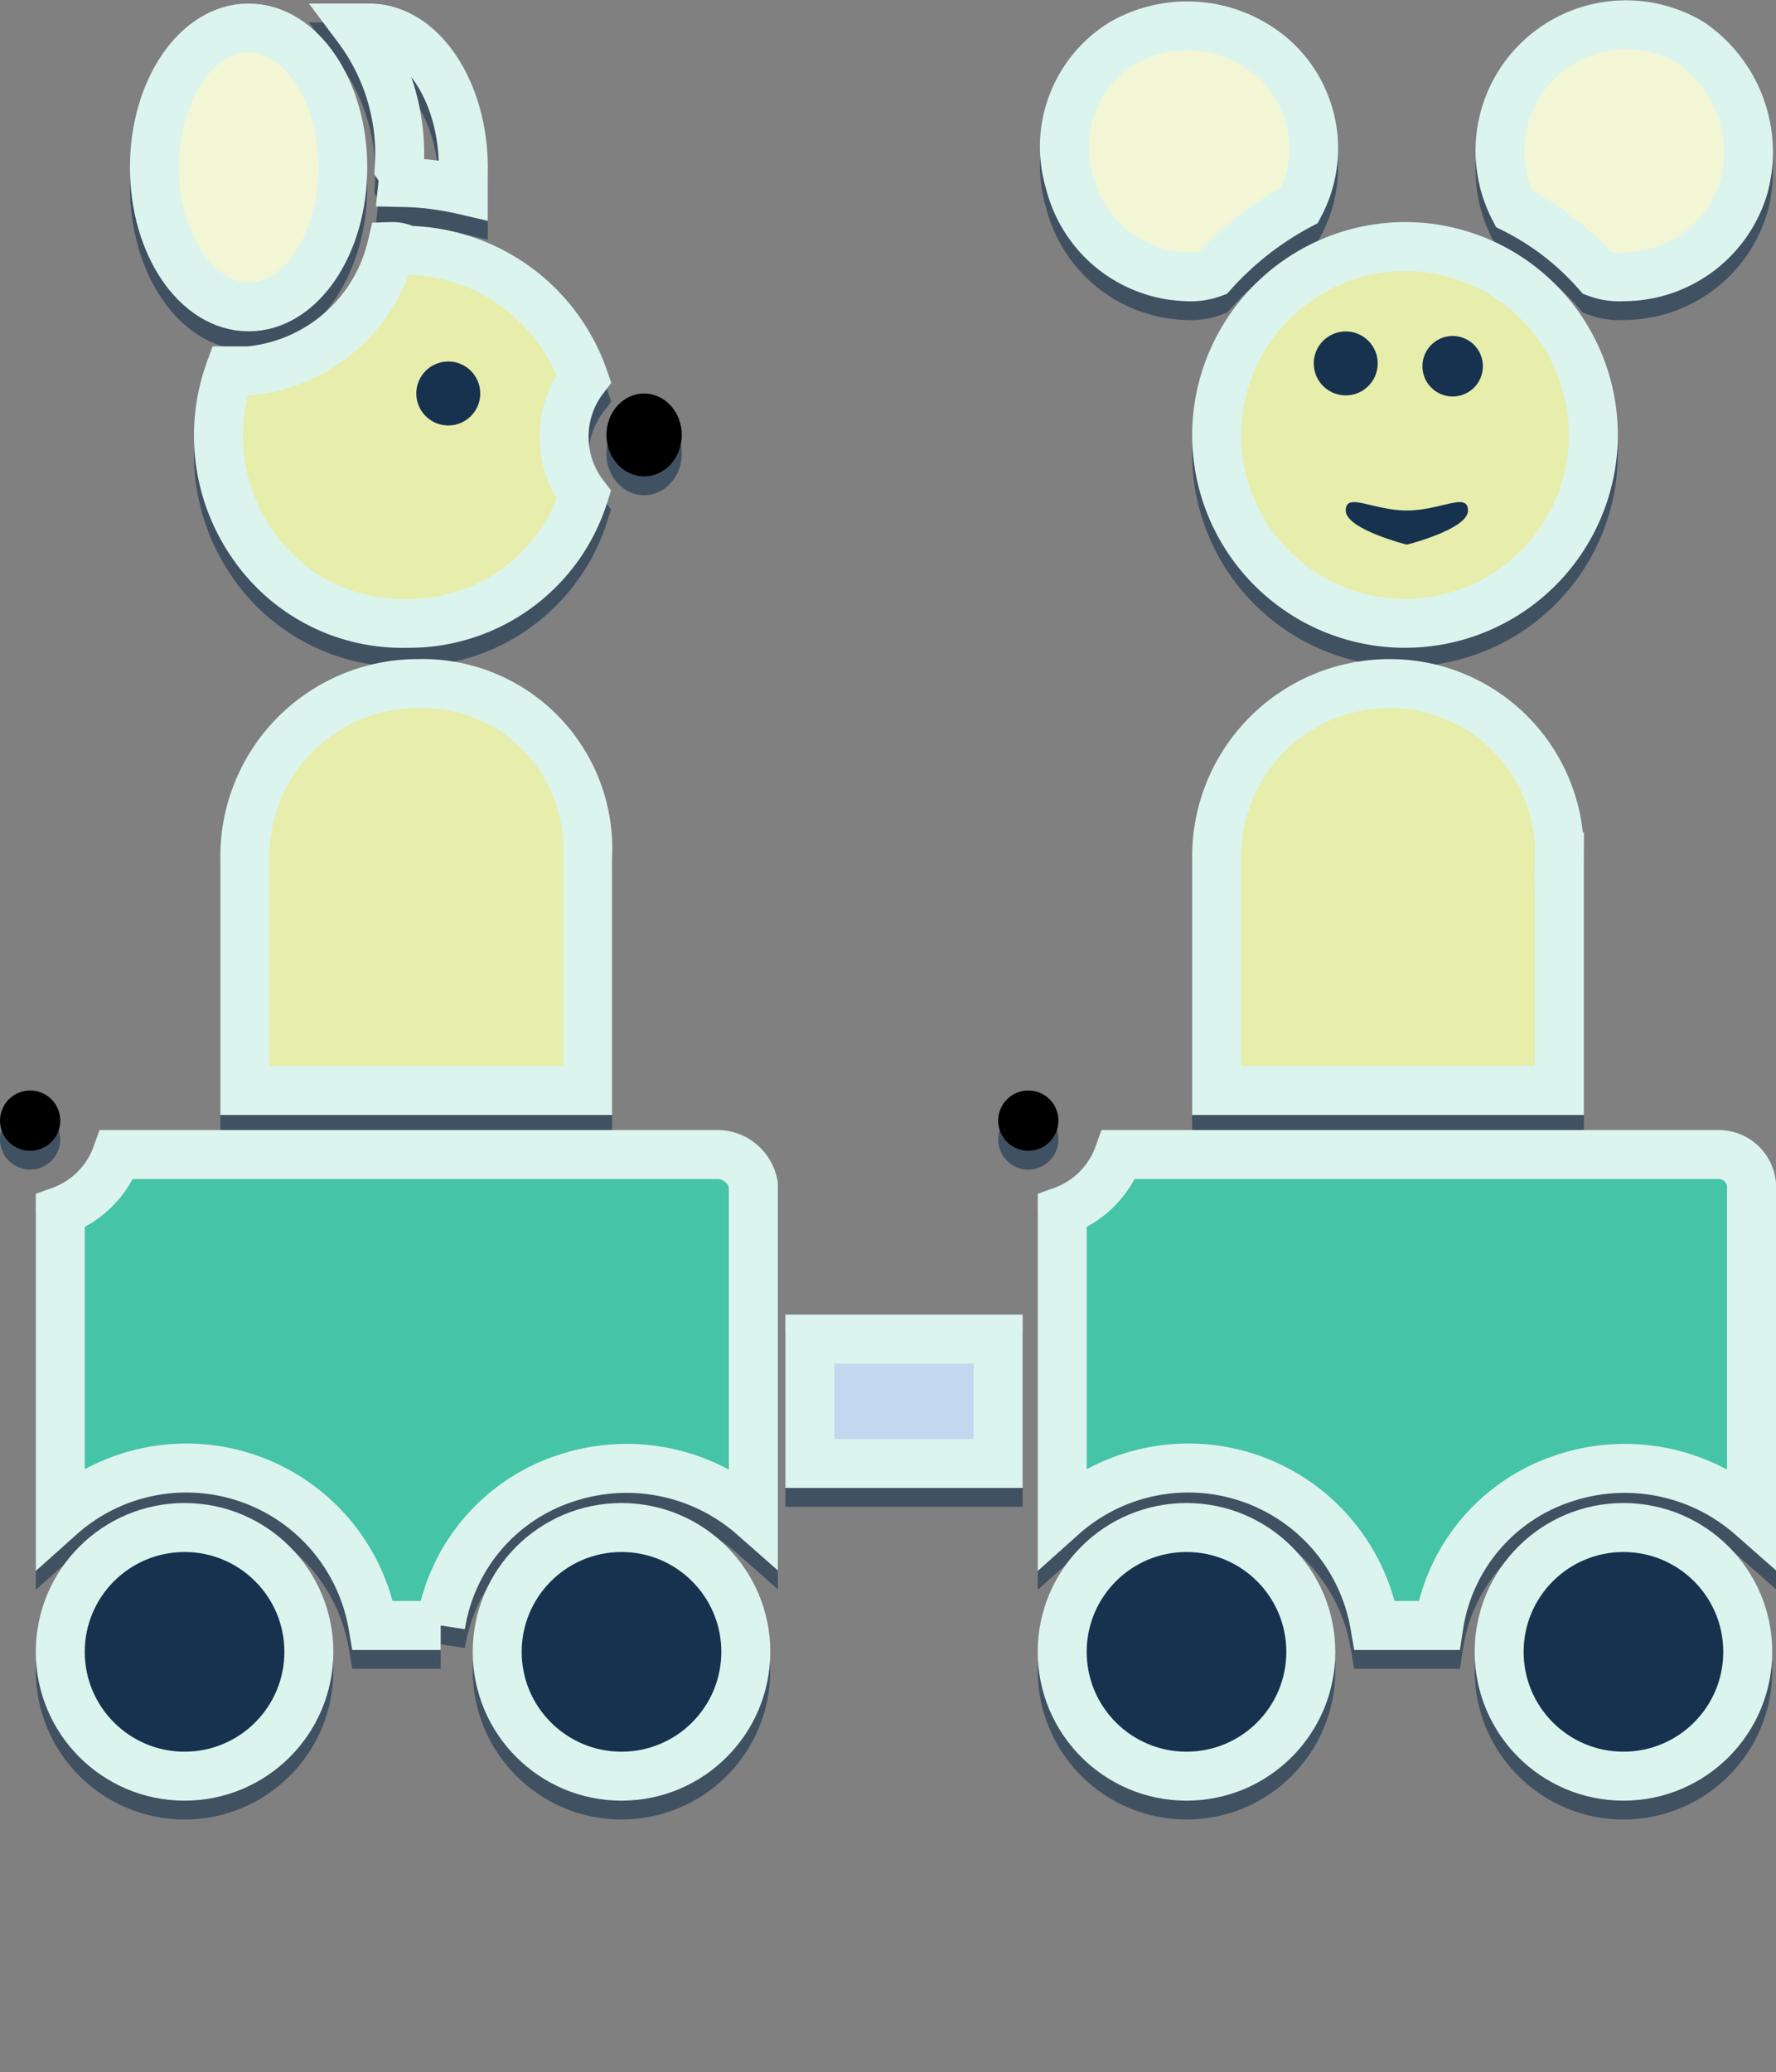 <svg xmlns="http://www.w3.org/2000/svg" viewBox="0 0 47.15 55"><rect x="0" y="0" width="47.15" height="55" fill="#808080" stroke="none"/><title>trains_9</title><g style="isolation:isolate"><g id="Layer_1" data-name="Layer 1"><g id="_Group_" data-name="&lt;Group&gt;"><g opacity="0.6" style="mix-blend-mode:multiply"><rect x="21.5" y="36.044" width="5" height="3.3" fill="#16324f"/><path d="M53.3,37.168v8.8a5.093,5.093,0,0,0-5-1,4.891,4.891,0,0,0-3.3,3.9H43.3a5.023,5.023,0,0,0-8.3-2.9v-8.1a2.475,2.475,0,0,0,1.5-1.5H52.4A0.876,0.876,0,0,1,53.3,37.168Z" transform="translate(-6.8 -5.224)" fill="#16324f"/><path d="M51.7,6.868a3.52,3.52,0,0,1,1.4,3.8,3.33,3.33,0,0,1-3.2,2.4,1.7,1.7,0,0,1-.7-0.1,7.231,7.231,0,0,0-2.2-1.7A3.343,3.343,0,0,1,51.7,6.868Z" transform="translate(-6.8 -5.224)" fill="#16324f"/><circle cx="43.1" cy="44.344" r="3.3" fill="#16324f"/><path d="M48.2,28.468v6.2H39.1v-6.2a4.588,4.588,0,0,1,4.6-4.6A4.5,4.5,0,0,1,48.2,28.468Z" transform="translate(-6.8 -5.224)" fill="#16324f"/><path d="M44.1,12.268a5,5,0,1,1-5,5A5.015,5.015,0,0,1,44.1,12.268Z" transform="translate(-6.8 -5.224)" fill="#16324f"/><path d="M40.6,7.268a3.21,3.21,0,0,1,.7,3.9,8.362,8.362,0,0,0-2.3,1.8,1.7,1.7,0,0,1-.7.1,3.3,3.3,0,0,1-3.1-2.5,3.232,3.232,0,0,1,1.4-3.7A3.468,3.468,0,0,1,40.6,7.268Z" transform="translate(-6.8 -5.224)" fill="#16324f"/><circle cx="31.5" cy="44.344" r="3.3" fill="#16324f"/><circle cx="27.3" cy="30.244" r="0.8" fill="#16324f"/><path d="M26.8,37.168v8.8a5.093,5.093,0,0,0-5-1,4.891,4.891,0,0,0-3.3,3.9H16.7a5.023,5.023,0,0,0-8.3-2.9v-8.1a2.475,2.475,0,0,0,1.5-1.5H25.8A0.974,0.974,0,0,1,26.8,37.168Z" transform="translate(-6.8 -5.224)" fill="#16324f"/><circle cx="16.5" cy="44.344" r="3.3" fill="#16324f"/><ellipse cx="17.1" cy="12.044" rx="1" ry="1.1" fill="#16324f"/><path d="M22.4,28.468v6.2H13.3v-6.2a4.588,4.588,0,0,1,4.6-4.6A4.385,4.385,0,0,1,22.4,28.468Z" transform="translate(-6.8 -5.224)" fill="#16324f"/><path d="M22.3,15.768a2.551,2.551,0,0,0,0,3.1,4.863,4.863,0,0,1-4.7,3.4,4.813,4.813,0,0,1-4.1-2.1,5.061,5.061,0,0,1-.6-4.6h0.5a4.309,4.309,0,0,0,3.8-3.3,0.756,0.756,0,0,1,.4.1A5.053,5.053,0,0,1,22.3,15.768Z" transform="translate(-6.8 -5.224)" fill="#16324f"/><ellipse cx="6.6" cy="4.944" rx="2.5" ry="3.7" fill="#16324f"/><circle cx="4.9" cy="44.344" r="3.3" fill="#16324f"/><circle cx="0.8" cy="30.244" r="0.8" fill="#16324f"/><path d="M17.9,23.868a4.588,4.588,0,0,0-4.6,4.6v6.2h9.1v-6.2A4.385,4.385,0,0,0,17.9,23.868Z" transform="translate(-6.8 -5.224)" fill="none" stroke="#16324f" stroke-miterlimit="10" stroke-width="1.3"/><path d="M49.2,12.968a1.7,1.7,0,0,0,.7.1,3.33,3.33,0,0,0,3.2-2.4,3.52,3.52,0,0,0-1.4-3.8,3.343,3.343,0,0,0-4.7,4.4A7.231,7.231,0,0,1,49.2,12.968Z" transform="translate(-6.8 -5.224)" fill="none" stroke="#16324f" stroke-miterlimit="10" stroke-width="1.3"/><path d="M17.5,10.568a7.772,7.772,0,0,1,1.6.2v-0.6c0-2-1.1-3.7-2.5-3.7H16.3a5.572,5.572,0,0,1,1.1,3.7A0.6,0.6,0,0,1,17.5,10.568Z" transform="translate(-6.8 -5.224)" fill="none" stroke="#16324f" stroke-miterlimit="10" stroke-width="1.3"/><path d="M17.2,12.268a4.309,4.309,0,0,1-3.8,3.3H12.9a5.061,5.061,0,0,0,.6,4.6,4.813,4.813,0,0,0,4.1,2.1,4.863,4.863,0,0,0,4.7-3.4,2.551,2.551,0,0,1,0-3.1,5.053,5.053,0,0,0-4.7-3.4A0.756,0.756,0,0,0,17.2,12.268Z" transform="translate(-6.8 -5.224)" fill="none" stroke="#16324f" stroke-miterlimit="10" stroke-width="1.3"/><path d="M38.3,13.068a1.7,1.7,0,0,0,.7-0.1,8.362,8.362,0,0,1,2.3-1.8,3.21,3.21,0,0,0-.7-3.9,3.468,3.468,0,0,0-4-.4,3.232,3.232,0,0,0-1.4,3.7A3.3,3.3,0,0,0,38.3,13.068Z" transform="translate(-6.8 -5.224)" fill="none" stroke="#16324f" stroke-miterlimit="10" stroke-width="1.3"/><ellipse cx="6.6" cy="4.944" rx="2.5" ry="3.7" fill="none" stroke="#16324f" stroke-miterlimit="10" stroke-width="1.3"/><path d="M43.7,23.868a4.588,4.588,0,0,0-4.6,4.6v6.2h9.1v-6.2A4.5,4.5,0,0,0,43.7,23.868Z" transform="translate(-6.8 -5.224)" fill="none" stroke="#16324f" stroke-miterlimit="10" stroke-width="1.3"/><path d="M39.1,17.268a5,5,0,1,0,5-5A5.015,5.015,0,0,0,39.1,17.268Z" transform="translate(-6.8 -5.224)" fill="none" stroke="#16324f" stroke-miterlimit="10" stroke-width="1.3"/><rect x="21.5" y="36.044" width="5" height="3.3" fill="none" stroke="#16324f" stroke-miterlimit="10" stroke-width="1.3"/><circle cx="31.5" cy="44.344" r="3.3" fill="none" stroke="#16324f" stroke-miterlimit="10" stroke-width="1.3"/><circle cx="43.1" cy="44.344" r="3.3" fill="none" stroke="#16324f" stroke-miterlimit="10" stroke-width="1.3"/><path d="M52.4,36.368H36.5a2.475,2.475,0,0,1-1.5,1.5v8.1a5.023,5.023,0,0,1,8.3,2.9H45a4.891,4.891,0,0,1,3.3-3.9,5.093,5.093,0,0,1,5,1v-8.8A0.876,0.876,0,0,0,52.4,36.368Z" transform="translate(-6.8 -5.224)" fill="none" stroke="#16324f" stroke-miterlimit="10" stroke-width="1.3"/><circle cx="16.5" cy="44.344" r="3.3" fill="none" stroke="#16324f" stroke-miterlimit="10" stroke-width="1.3"/><path d="M25.8,36.368H9.9a2.475,2.475,0,0,1-1.5,1.5v8.1a5.023,5.023,0,0,1,8.3,2.9h1.8a4.891,4.891,0,0,1,3.3-3.9,5.093,5.093,0,0,1,5,1v-8.8A0.974,0.974,0,0,0,25.8,36.368Z" transform="translate(-6.8 -5.224)" fill="none" stroke="#16324f" stroke-miterlimit="10" stroke-width="1.3"/><circle cx="4.9" cy="44.344" r="3.3" fill="none" stroke="#16324f" stroke-miterlimit="10" stroke-width="1.3"/></g><rect x="21.5" y="35.544" width="5" height="3.3" fill="#c3d8ee"/><path d="M53.3,36.668v8.8a5.093,5.093,0,0,0-5-1,4.891,4.891,0,0,0-3.3,3.9H43.3a5.023,5.023,0,0,0-8.3-2.9v-8.1a2.475,2.475,0,0,0,1.5-1.5H52.4A0.876,0.876,0,0,1,53.3,36.668Z" transform="translate(-6.8 -5.224)" fill="#45c4a7"/><path d="M51.7,6.368a3.52,3.52,0,0,1,1.4,3.8,3.33,3.33,0,0,1-3.2,2.4,1.7,1.7,0,0,1-.7-0.1,7.231,7.231,0,0,0-2.2-1.7A3.343,3.343,0,0,1,51.7,6.368Z" transform="translate(-6.8 -5.224)" fill="#f3f6d5"/><circle cx="43.1" cy="43.844" r="3.3" fill="#16324f"/><path d="M48.2,27.968v6.2H39.1v-6.2a4.588,4.588,0,0,1,4.6-4.6A4.5,4.5,0,0,1,48.2,27.968Z" transform="translate(-6.8 -5.224)" fill="#e7edab"/><path d="M44.1,11.768a5,5,0,1,1-5,5A5.015,5.015,0,0,1,44.1,11.768Z" transform="translate(-6.8 -5.224)" fill="#e7edab"/><path d="M40.6,6.768a3.21,3.21,0,0,1,.7,3.9,8.362,8.362,0,0,0-2.3,1.8,1.7,1.7,0,0,1-.7.1,3.3,3.3,0,0,1-3.1-2.5,3.232,3.232,0,0,1,1.4-3.7A3.468,3.468,0,0,1,40.6,6.768Z" transform="translate(-6.8 -5.224)" fill="#f3f6d5"/><circle cx="31.5" cy="43.844" r="3.3" fill="#16324f"/><circle cx="27.3" cy="29.744" r="0.8"/><path d="M26.8,36.668v8.8a5.093,5.093,0,0,0-5-1,4.891,4.891,0,0,0-3.3,3.9H16.7a5.023,5.023,0,0,0-8.3-2.9v-8.1a2.475,2.475,0,0,0,1.5-1.5H25.8A0.974,0.974,0,0,1,26.8,36.668Z" transform="translate(-6.8 -5.224)" fill="#45c4a7"/><circle cx="16.5" cy="43.844" r="3.3" fill="#16324f"/><ellipse cx="17.1" cy="11.544" rx="1" ry="1.1"/><path d="M22.4,27.968v6.2H13.3v-6.2a4.588,4.588,0,0,1,4.6-4.6A4.385,4.385,0,0,1,22.4,27.968Z" transform="translate(-6.8 -5.224)" fill="#e7edab"/><path d="M22.3,15.268a2.551,2.551,0,0,0,0,3.1,4.863,4.863,0,0,1-4.7,3.4,4.813,4.813,0,0,1-4.1-2.1,5.061,5.061,0,0,1-.6-4.6h0.5a4.309,4.309,0,0,0,3.8-3.3,0.756,0.756,0,0,1,.4.1A5.053,5.053,0,0,1,22.3,15.268Z" transform="translate(-6.8 -5.224)" fill="#e7edab"/><ellipse cx="6.6" cy="4.444" rx="2.5" ry="3.7" fill="#f3f6d5"/><circle cx="4.9" cy="43.844" r="3.3" fill="#16324f"/><circle cx="0.8" cy="29.744" r="0.8"/><path d="M17.9,23.368a4.588,4.588,0,0,0-4.6,4.6v6.2h9.1v-6.2A4.385,4.385,0,0,0,17.9,23.368Z" transform="translate(-6.8 -5.224)" fill="none" stroke="#dcf4ee" stroke-miterlimit="10" stroke-width="1.3"/><path d="M49.2,12.468a1.7,1.7,0,0,0,.7.1,3.33,3.33,0,0,0,3.2-2.4,3.52,3.52,0,0,0-1.4-3.8,3.343,3.343,0,0,0-4.7,4.4A7.231,7.231,0,0,1,49.2,12.468Z" transform="translate(-6.8 -5.224)" fill="none" stroke="#dcf4ee" stroke-miterlimit="10" stroke-width="1.3"/><path d="M17.5,10.068a7.772,7.772,0,0,1,1.6.2v-0.6c0-2-1.1-3.7-2.5-3.7H16.3a5.572,5.572,0,0,1,1.1,3.7A0.6,0.6,0,0,1,17.5,10.068Z" transform="translate(-6.8 -5.224)" fill="none" stroke="#dcf4ee" stroke-miterlimit="10" stroke-width="1.3"/><path d="M17.2,11.768a4.309,4.309,0,0,1-3.8,3.3H12.9a5.061,5.061,0,0,0,.6,4.6,4.813,4.813,0,0,0,4.1,2.1,4.863,4.863,0,0,0,4.7-3.4,2.551,2.551,0,0,1,0-3.1,5.053,5.053,0,0,0-4.7-3.4A0.756,0.756,0,0,0,17.2,11.768Z" transform="translate(-6.8 -5.224)" fill="none" stroke="#dcf4ee" stroke-miterlimit="10" stroke-width="1.3"/><path d="M38.3,12.568a1.7,1.7,0,0,0,.7-0.1,8.362,8.362,0,0,1,2.3-1.8,3.21,3.21,0,0,0-.7-3.9,3.468,3.468,0,0,0-4-.4,3.232,3.232,0,0,0-1.4,3.7A3.3,3.3,0,0,0,38.3,12.568Z" transform="translate(-6.8 -5.224)" fill="none" stroke="#dcf4ee" stroke-miterlimit="10" stroke-width="1.3"/><ellipse cx="6.6" cy="4.444" rx="2.5" ry="3.7" fill="none" stroke="#dcf4ee" stroke-miterlimit="10" stroke-width="1.3"/><path d="M43.7,23.368a4.588,4.588,0,0,0-4.6,4.6v6.2h9.1v-6.2A4.5,4.5,0,0,0,43.7,23.368Z" transform="translate(-6.8 -5.224)" fill="none" stroke="#dcf4ee" stroke-miterlimit="10" stroke-width="1.3"/><path d="M39.1,16.768a5,5,0,1,0,5-5A5.015,5.015,0,0,0,39.1,16.768Z" transform="translate(-6.8 -5.224)" fill="none" stroke="#dcf4ee" stroke-miterlimit="10" stroke-width="1.3"/><rect x="21.5" y="35.544" width="5" height="3.3" fill="none" stroke="#dcf4ee" stroke-miterlimit="10" stroke-width="1.3"/><circle cx="31.5" cy="43.844" r="3.3" fill="none" stroke="#dcf4ee" stroke-miterlimit="10" stroke-width="1.3"/><circle cx="43.1" cy="43.844" r="3.3" fill="none" stroke="#dcf4ee" stroke-miterlimit="10" stroke-width="1.3"/><path d="M52.4,35.868H36.5a2.475,2.475,0,0,1-1.5,1.5v8.1a5.023,5.023,0,0,1,8.3,2.9H45a4.891,4.891,0,0,1,3.3-3.9,5.093,5.093,0,0,1,5,1v-8.8A0.876,0.876,0,0,0,52.4,35.868Z" transform="translate(-6.8 -5.224)" fill="none" stroke="#dcf4ee" stroke-miterlimit="10" stroke-width="1.3"/><circle cx="16.5" cy="43.844" r="3.3" fill="none" stroke="#dcf4ee" stroke-miterlimit="10" stroke-width="1.3"/><path d="M25.8,35.868H9.9a2.475,2.475,0,0,1-1.5,1.5v8.1a5.023,5.023,0,0,1,8.3,2.9h1.8a4.891,4.891,0,0,1,3.3-3.9,5.093,5.093,0,0,1,5,1v-8.8A0.974,0.974,0,0,0,25.8,35.868Z" transform="translate(-6.8 -5.224)" fill="none" stroke="#dcf4ee" stroke-miterlimit="10" stroke-width="1.3"/><circle cx="4.9" cy="43.844" r="3.3" fill="none" stroke="#dcf4ee" stroke-miterlimit="10" stroke-width="1.3"/></g><circle cx="35.727" cy="9.646" r="0.849" fill="#16324f"/><circle cx="45.366" cy="14.945" r="0.803" transform="translate(14.767 51.134) rotate(-78.349)" fill="#16324f"/><circle cx="11.901" cy="10.444" r="0.849" fill="#16324f"/><path d="M45.773,18.774c0,0.5-1.623.906-1.623,0.906s-1.623-.406-1.623-0.906,0.727,0,1.623,0S45.773,18.273,45.773,18.774Z" transform="translate(-6.8 -5.224)" fill="#16324f"/></g></g></svg>